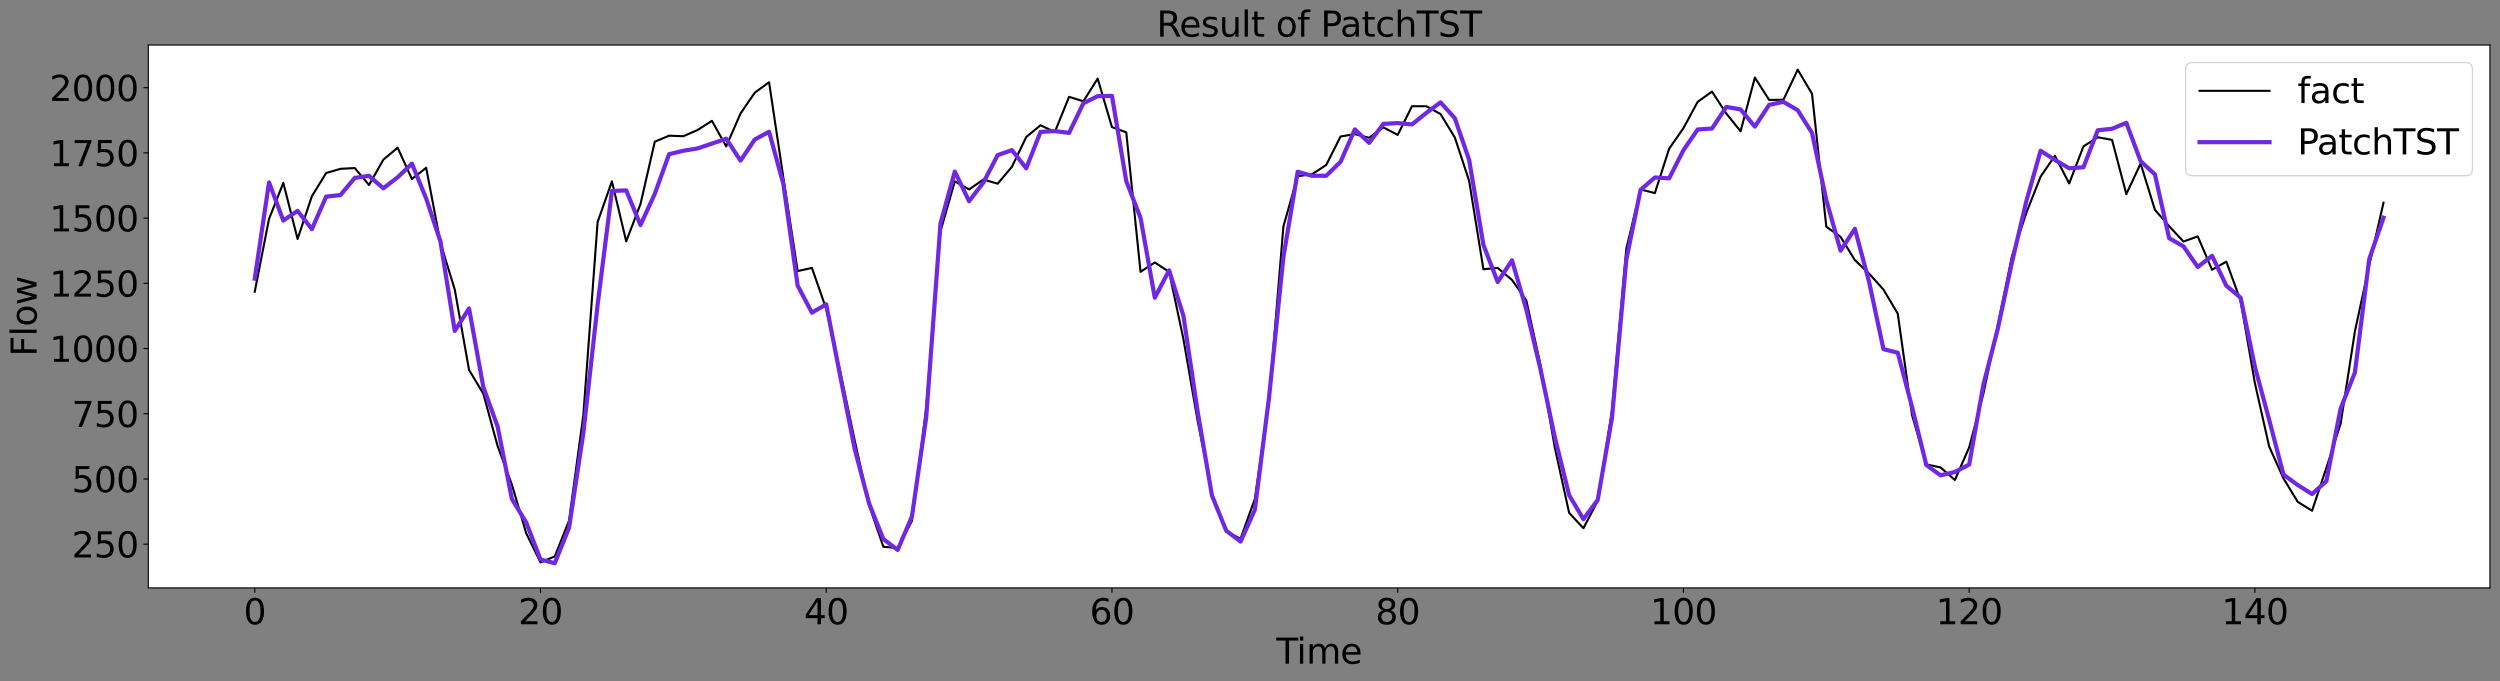 <?xml version="1.0" encoding="utf-8" standalone="no"?>
<!DOCTYPE svg PUBLIC "-//W3C//DTD SVG 1.1//EN"
  "http://www.w3.org/Graphics/SVG/1.1/DTD/svg11.dtd">
<svg xmlns:xlink="http://www.w3.org/1999/xlink" width="1787.22pt" height="486.867pt" viewBox="0 0 1787.22 486.867" xmlns="http://www.w3.org/2000/svg" version="1.1">
 <rect x="0" y="0" width="1787.22" height="486.867" fill="#808080" stroke="none"/>
 <defs>
  <style type="text/css">*{stroke-linejoin: round; stroke-linecap: butt}</style>
 </defs>
 <g id="figure_1">
  <g id="patch_1">
   <path d="M 0 486.867 
L 1787.22 486.867 
L 1787.22 0 
L 0 0 
L 0 486.867 
z
" style="fill: none"/>
  </g>
  <g id="axes_1">
   <g id="patch_2">
    <path d="M 106.02 420.276 
L 1780.02 420.276 
L 1780.02 32.196 
L 106.02 32.196 
z
" style="fill: #ffffff"/>
   </g>
   <g id="matplotlib.axis_1">
    <g id="xtick_1">
     <g id="line2d_1">
      <defs>
       <path id="m2e2a7f55fa" d="M 0 0 
L 0 3.5 
" style="stroke: #000000; stroke-width: 0.8"/>
      </defs>
      <g>
       <use xlink:href="#m2e2a7f55fa" x="182.111" y="420.276" style="stroke: #000000; stroke-width: 0.8"/>
      </g>
     </g>
     <g id="text_1">
      <!-- 0 -->
      <g transform="translate(174.158 446.272) scale(0.25 -0.25)">
       <defs>
        <path id="DejaVuSans-30" d="M 2034 4250 
Q 1547 4250 1301 3770 
Q 1056 3291 1056 2328 
Q 1056 1369 1301 889 
Q 1547 409 2034 409 
Q 2525 409 2770 889 
Q 3016 1369 3016 2328 
Q 3016 3291 2770 3770 
Q 2525 4250 2034 4250 
z
M 2034 4750 
Q 2819 4750 3233 4129 
Q 3647 3509 3647 2328 
Q 3647 1150 3233 529 
Q 2819 -91 2034 -91 
Q 1250 -91 836 529 
Q 422 1150 422 2328 
Q 422 3509 836 4129 
Q 1250 4750 2034 4750 
z
" transform="scale(0.016)"/>
       </defs>
       <use xlink:href="#DejaVuSans-30"/>
      </g>
     </g>
    </g>
    <g id="xtick_2">
     <g id="line2d_2">
      <g>
       <use xlink:href="#m2e2a7f55fa" x="386.382" y="420.276" style="stroke: #000000; stroke-width: 0.8"/>
      </g>
     </g>
     <g id="text_2">
      <!-- 20 -->
      <g transform="translate(370.476 446.272) scale(0.25 -0.25)">
       <defs>
        <path id="DejaVuSans-32" d="M 1228 531 
L 3431 531 
L 3431 0 
L 469 0 
L 469 531 
Q 828 903 1448 1529 
Q 2069 2156 2228 2338 
Q 2531 2678 2651 2914 
Q 2772 3150 2772 3378 
Q 2772 3750 2511 3984 
Q 2250 4219 1831 4219 
Q 1534 4219 1204 4116 
Q 875 4013 500 3803 
L 500 4441 
Q 881 4594 1212 4672 
Q 1544 4750 1819 4750 
Q 2544 4750 2975 4387 
Q 3406 4025 3406 3419 
Q 3406 3131 3298 2873 
Q 3191 2616 2906 2266 
Q 2828 2175 2409 1742 
Q 1991 1309 1228 531 
z
" transform="scale(0.016)"/>
       </defs>
       <use xlink:href="#DejaVuSans-32"/>
       <use xlink:href="#DejaVuSans-30" x="63.623"/>
      </g>
     </g>
    </g>
    <g id="xtick_3">
     <g id="line2d_3">
      <g>
       <use xlink:href="#m2e2a7f55fa" x="590.653" y="420.276" style="stroke: #000000; stroke-width: 0.8"/>
      </g>
     </g>
     <g id="text_3">
      <!-- 40 -->
      <g transform="translate(574.747 446.272) scale(0.25 -0.25)">
       <defs>
        <path id="DejaVuSans-34" d="M 2419 4116 
L 825 1625 
L 2419 1625 
L 2419 4116 
z
M 2253 4666 
L 3047 4666 
L 3047 1625 
L 3713 1625 
L 3713 1100 
L 3047 1100 
L 3047 0 
L 2419 0 
L 2419 1100 
L 313 1100 
L 313 1709 
L 2253 4666 
z
" transform="scale(0.016)"/>
       </defs>
       <use xlink:href="#DejaVuSans-34"/>
       <use xlink:href="#DejaVuSans-30" x="63.623"/>
      </g>
     </g>
    </g>
    <g id="xtick_4">
     <g id="line2d_4">
      <g>
       <use xlink:href="#m2e2a7f55fa" x="794.924" y="420.276" style="stroke: #000000; stroke-width: 0.8"/>
      </g>
     </g>
     <g id="text_4">
      <!-- 60 -->
      <g transform="translate(779.018 446.272) scale(0.25 -0.25)">
       <defs>
        <path id="DejaVuSans-36" d="M 2113 2584 
Q 1688 2584 1439 2293 
Q 1191 2003 1191 1497 
Q 1191 994 1439 701 
Q 1688 409 2113 409 
Q 2538 409 2786 701 
Q 3034 994 3034 1497 
Q 3034 2003 2786 2293 
Q 2538 2584 2113 2584 
z
M 3366 4563 
L 3366 3988 
Q 3128 4100 2886 4159 
Q 2644 4219 2406 4219 
Q 1781 4219 1451 3797 
Q 1122 3375 1075 2522 
Q 1259 2794 1537 2939 
Q 1816 3084 2150 3084 
Q 2853 3084 3261 2657 
Q 3669 2231 3669 1497 
Q 3669 778 3244 343 
Q 2819 -91 2113 -91 
Q 1303 -91 875 529 
Q 447 1150 447 2328 
Q 447 3434 972 4092 
Q 1497 4750 2381 4750 
Q 2619 4750 2861 4703 
Q 3103 4656 3366 4563 
z
" transform="scale(0.016)"/>
       </defs>
       <use xlink:href="#DejaVuSans-36"/>
       <use xlink:href="#DejaVuSans-30" x="63.623"/>
      </g>
     </g>
    </g>
    <g id="xtick_5">
     <g id="line2d_5">
      <g>
       <use xlink:href="#m2e2a7f55fa" x="999.195" y="420.276" style="stroke: #000000; stroke-width: 0.8"/>
      </g>
     </g>
     <g id="text_5">
      <!-- 80 -->
      <g transform="translate(983.289 446.272) scale(0.25 -0.25)">
       <defs>
        <path id="DejaVuSans-38" d="M 2034 2216 
Q 1584 2216 1326 1975 
Q 1069 1734 1069 1313 
Q 1069 891 1326 650 
Q 1584 409 2034 409 
Q 2484 409 2743 651 
Q 3003 894 3003 1313 
Q 3003 1734 2745 1975 
Q 2488 2216 2034 2216 
z
M 1403 2484 
Q 997 2584 770 2862 
Q 544 3141 544 3541 
Q 544 4100 942 4425 
Q 1341 4750 2034 4750 
Q 2731 4750 3128 4425 
Q 3525 4100 3525 3541 
Q 3525 3141 3298 2862 
Q 3072 2584 2669 2484 
Q 3125 2378 3379 2068 
Q 3634 1759 3634 1313 
Q 3634 634 3220 271 
Q 2806 -91 2034 -91 
Q 1263 -91 848 271 
Q 434 634 434 1313 
Q 434 1759 690 2068 
Q 947 2378 1403 2484 
z
M 1172 3481 
Q 1172 3119 1398 2916 
Q 1625 2713 2034 2713 
Q 2441 2713 2670 2916 
Q 2900 3119 2900 3481 
Q 2900 3844 2670 4047 
Q 2441 4250 2034 4250 
Q 1625 4250 1398 4047 
Q 1172 3844 1172 3481 
z
" transform="scale(0.016)"/>
       </defs>
       <use xlink:href="#DejaVuSans-38"/>
       <use xlink:href="#DejaVuSans-30" x="63.623"/>
      </g>
     </g>
    </g>
    <g id="xtick_6">
     <g id="line2d_6">
      <g>
       <use xlink:href="#m2e2a7f55fa" x="1203.466" y="420.276" style="stroke: #000000; stroke-width: 0.8"/>
      </g>
     </g>
     <g id="text_6">
      <!-- 100 -->
      <g transform="translate(1179.606 446.272) scale(0.25 -0.25)">
       <defs>
        <path id="DejaVuSans-31" d="M 794 531 
L 1825 531 
L 1825 4091 
L 703 3866 
L 703 4441 
L 1819 4666 
L 2450 4666 
L 2450 531 
L 3481 531 
L 3481 0 
L 794 0 
L 794 531 
z
" transform="scale(0.016)"/>
       </defs>
       <use xlink:href="#DejaVuSans-31"/>
       <use xlink:href="#DejaVuSans-30" x="63.623"/>
       <use xlink:href="#DejaVuSans-30" x="127.246"/>
      </g>
     </g>
    </g>
    <g id="xtick_7">
     <g id="line2d_7">
      <g>
       <use xlink:href="#m2e2a7f55fa" x="1407.737" y="420.276" style="stroke: #000000; stroke-width: 0.8"/>
      </g>
     </g>
     <g id="text_7">
      <!-- 120 -->
      <g transform="translate(1383.877 446.272) scale(0.25 -0.25)">
       <use xlink:href="#DejaVuSans-31"/>
       <use xlink:href="#DejaVuSans-32" x="63.623"/>
       <use xlink:href="#DejaVuSans-30" x="127.246"/>
      </g>
     </g>
    </g>
    <g id="xtick_8">
     <g id="line2d_8">
      <g>
       <use xlink:href="#m2e2a7f55fa" x="1612.007" y="420.276" style="stroke: #000000; stroke-width: 0.8"/>
      </g>
     </g>
     <g id="text_8">
      <!-- 140 -->
      <g transform="translate(1588.148 446.272) scale(0.25 -0.25)">
       <use xlink:href="#DejaVuSans-31"/>
       <use xlink:href="#DejaVuSans-34" x="63.623"/>
       <use xlink:href="#DejaVuSans-30" x="127.246"/>
      </g>
     </g>
    </g>
    <g id="text_9">
     <!-- Time -->
     <g transform="translate(912.436 474.467) scale(0.25 -0.25)">
      <defs>
       <path id="DejaVuSans-54" d="M -19 4666 
L 3928 4666 
L 3928 4134 
L 2272 4134 
L 2272 0 
L 1638 0 
L 1638 4134 
L -19 4134 
L -19 4666 
z
" transform="scale(0.016)"/>
       <path id="DejaVuSans-69" d="M 603 3500 
L 1178 3500 
L 1178 0 
L 603 0 
L 603 3500 
z
M 603 4863 
L 1178 4863 
L 1178 4134 
L 603 4134 
L 603 4863 
z
" transform="scale(0.016)"/>
       <path id="DejaVuSans-6d" d="M 3328 2828 
Q 3544 3216 3844 3400 
Q 4144 3584 4550 3584 
Q 5097 3584 5394 3201 
Q 5691 2819 5691 2113 
L 5691 0 
L 5113 0 
L 5113 2094 
Q 5113 2597 4934 2840 
Q 4756 3084 4391 3084 
Q 3944 3084 3684 2787 
Q 3425 2491 3425 1978 
L 3425 0 
L 2847 0 
L 2847 2094 
Q 2847 2600 2669 2842 
Q 2491 3084 2119 3084 
Q 1678 3084 1418 2786 
Q 1159 2488 1159 1978 
L 1159 0 
L 581 0 
L 581 3500 
L 1159 3500 
L 1159 2956 
Q 1356 3278 1631 3431 
Q 1906 3584 2284 3584 
Q 2666 3584 2933 3390 
Q 3200 3197 3328 2828 
z
" transform="scale(0.016)"/>
       <path id="DejaVuSans-65" d="M 3597 1894 
L 3597 1613 
L 953 1613 
Q 991 1019 1311 708 
Q 1631 397 2203 397 
Q 2534 397 2845 478 
Q 3156 559 3463 722 
L 3463 178 
Q 3153 47 2828 -22 
Q 2503 -91 2169 -91 
Q 1331 -91 842 396 
Q 353 884 353 1716 
Q 353 2575 817 3079 
Q 1281 3584 2069 3584 
Q 2775 3584 3186 3129 
Q 3597 2675 3597 1894 
z
M 3022 2063 
Q 3016 2534 2758 2815 
Q 2500 3097 2075 3097 
Q 1594 3097 1305 2825 
Q 1016 2553 972 2059 
L 3022 2063 
z
" transform="scale(0.016)"/>
      </defs>
      <use xlink:href="#DejaVuSans-54"/>
      <use xlink:href="#DejaVuSans-69" x="57.959"/>
      <use xlink:href="#DejaVuSans-6d" x="85.742"/>
      <use xlink:href="#DejaVuSans-65" x="183.154"/>
     </g>
    </g>
   </g>
   <g id="matplotlib.axis_2">
    <g id="ytick_1">
     <g id="line2d_9">
      <defs>
       <path id="mdeb98204c8" d="M 0 0 
L -3.5 0 
" style="stroke: #000000; stroke-width: 0.8"/>
      </defs>
      <g>
       <use xlink:href="#mdeb98204c8" x="106.02" y="389.005" style="stroke: #000000; stroke-width: 0.8"/>
      </g>
     </g>
     <g id="text_10">
      <!-- 250 -->
      <g transform="translate(51.302 398.503) scale(0.25 -0.25)">
       <defs>
        <path id="DejaVuSans-35" d="M 691 4666 
L 3169 4666 
L 3169 4134 
L 1269 4134 
L 1269 2991 
Q 1406 3038 1543 3061 
Q 1681 3084 1819 3084 
Q 2600 3084 3056 2656 
Q 3513 2228 3513 1497 
Q 3513 744 3044 326 
Q 2575 -91 1722 -91 
Q 1428 -91 1123 -41 
Q 819 9 494 109 
L 494 744 
Q 775 591 1075 516 
Q 1375 441 1709 441 
Q 2250 441 2565 725 
Q 2881 1009 2881 1497 
Q 2881 1984 2565 2268 
Q 2250 2553 1709 2553 
Q 1456 2553 1204 2497 
Q 953 2441 691 2322 
L 691 4666 
z
" transform="scale(0.016)"/>
       </defs>
       <use xlink:href="#DejaVuSans-32"/>
       <use xlink:href="#DejaVuSans-35" x="63.623"/>
       <use xlink:href="#DejaVuSans-30" x="127.246"/>
      </g>
     </g>
    </g>
    <g id="ytick_2">
     <g id="line2d_10">
      <g>
       <use xlink:href="#mdeb98204c8" x="106.02" y="342.39" style="stroke: #000000; stroke-width: 0.8"/>
      </g>
     </g>
     <g id="text_11">
      <!-- 500 -->
      <g transform="translate(51.302 351.888) scale(0.25 -0.25)">
       <use xlink:href="#DejaVuSans-35"/>
       <use xlink:href="#DejaVuSans-30" x="63.623"/>
       <use xlink:href="#DejaVuSans-30" x="127.246"/>
      </g>
     </g>
    </g>
    <g id="ytick_3">
     <g id="line2d_11">
      <g>
       <use xlink:href="#mdeb98204c8" x="106.02" y="295.775" style="stroke: #000000; stroke-width: 0.8"/>
      </g>
     </g>
     <g id="text_12">
      <!-- 750 -->
      <g transform="translate(51.302 305.273) scale(0.25 -0.25)">
       <defs>
        <path id="DejaVuSans-37" d="M 525 4666 
L 3525 4666 
L 3525 4397 
L 1831 0 
L 1172 0 
L 2766 4134 
L 525 4134 
L 525 4666 
z
" transform="scale(0.016)"/>
       </defs>
       <use xlink:href="#DejaVuSans-37"/>
       <use xlink:href="#DejaVuSans-35" x="63.623"/>
       <use xlink:href="#DejaVuSans-30" x="127.246"/>
      </g>
     </g>
    </g>
    <g id="ytick_4">
     <g id="line2d_12">
      <g>
       <use xlink:href="#mdeb98204c8" x="106.02" y="249.161" style="stroke: #000000; stroke-width: 0.8"/>
      </g>
     </g>
     <g id="text_13">
      <!-- 1000 -->
      <g transform="translate(35.395 258.659) scale(0.25 -0.25)">
       <use xlink:href="#DejaVuSans-31"/>
       <use xlink:href="#DejaVuSans-30" x="63.623"/>
       <use xlink:href="#DejaVuSans-30" x="127.246"/>
       <use xlink:href="#DejaVuSans-30" x="190.869"/>
      </g>
     </g>
    </g>
    <g id="ytick_5">
     <g id="line2d_13">
      <g>
       <use xlink:href="#mdeb98204c8" x="106.02" y="202.546" style="stroke: #000000; stroke-width: 0.8"/>
      </g>
     </g>
     <g id="text_14">
      <!-- 1250 -->
      <g transform="translate(35.395 212.044) scale(0.25 -0.25)">
       <use xlink:href="#DejaVuSans-31"/>
       <use xlink:href="#DejaVuSans-32" x="63.623"/>
       <use xlink:href="#DejaVuSans-35" x="127.246"/>
       <use xlink:href="#DejaVuSans-30" x="190.869"/>
      </g>
     </g>
    </g>
    <g id="ytick_6">
     <g id="line2d_14">
      <g>
       <use xlink:href="#mdeb98204c8" x="106.02" y="155.931" style="stroke: #000000; stroke-width: 0.8"/>
      </g>
     </g>
     <g id="text_15">
      <!-- 1500 -->
      <g transform="translate(35.395 165.429) scale(0.25 -0.25)">
       <use xlink:href="#DejaVuSans-31"/>
       <use xlink:href="#DejaVuSans-35" x="63.623"/>
       <use xlink:href="#DejaVuSans-30" x="127.246"/>
       <use xlink:href="#DejaVuSans-30" x="190.869"/>
      </g>
     </g>
    </g>
    <g id="ytick_7">
     <g id="line2d_15">
      <g>
       <use xlink:href="#mdeb98204c8" x="106.02" y="109.316" style="stroke: #000000; stroke-width: 0.8"/>
      </g>
     </g>
     <g id="text_16">
      <!-- 1750 -->
      <g transform="translate(35.395 118.815) scale(0.25 -0.25)">
       <use xlink:href="#DejaVuSans-31"/>
       <use xlink:href="#DejaVuSans-37" x="63.623"/>
       <use xlink:href="#DejaVuSans-35" x="127.246"/>
       <use xlink:href="#DejaVuSans-30" x="190.869"/>
      </g>
     </g>
    </g>
    <g id="ytick_8">
     <g id="line2d_16">
      <g>
       <use xlink:href="#mdeb98204c8" x="106.02" y="62.702" style="stroke: #000000; stroke-width: 0.8"/>
      </g>
     </g>
     <g id="text_17">
      <!-- 2000 -->
      <g transform="translate(35.395 72.2) scale(0.25 -0.25)">
       <use xlink:href="#DejaVuSans-32"/>
       <use xlink:href="#DejaVuSans-30" x="63.623"/>
       <use xlink:href="#DejaVuSans-30" x="127.246"/>
       <use xlink:href="#DejaVuSans-30" x="190.869"/>
      </g>
     </g>
    </g>
    <g id="text_18">
     <!-- Flow -->
     <g transform="translate(26.196 254.769) rotate(-90) scale(0.25 -0.25)">
      <defs>
       <path id="DejaVuSans-46" d="M 628 4666 
L 3309 4666 
L 3309 4134 
L 1259 4134 
L 1259 2759 
L 3109 2759 
L 3109 2228 
L 1259 2228 
L 1259 0 
L 628 0 
L 628 4666 
z
" transform="scale(0.016)"/>
       <path id="DejaVuSans-6c" d="M 603 4863 
L 1178 4863 
L 1178 0 
L 603 0 
L 603 4863 
z
" transform="scale(0.016)"/>
       <path id="DejaVuSans-6f" d="M 1959 3097 
Q 1497 3097 1228 2736 
Q 959 2375 959 1747 
Q 959 1119 1226 758 
Q 1494 397 1959 397 
Q 2419 397 2687 759 
Q 2956 1122 2956 1747 
Q 2956 2369 2687 2733 
Q 2419 3097 1959 3097 
z
M 1959 3584 
Q 2709 3584 3137 3096 
Q 3566 2609 3566 1747 
Q 3566 888 3137 398 
Q 2709 -91 1959 -91 
Q 1206 -91 779 398 
Q 353 888 353 1747 
Q 353 2609 779 3096 
Q 1206 3584 1959 3584 
z
" transform="scale(0.016)"/>
       <path id="DejaVuSans-77" d="M 269 3500 
L 844 3500 
L 1563 769 
L 2278 3500 
L 2956 3500 
L 3675 769 
L 4391 3500 
L 4966 3500 
L 4050 0 
L 3372 0 
L 2619 2869 
L 1863 0 
L 1184 0 
L 269 3500 
z
" transform="scale(0.016)"/>
      </defs>
      <use xlink:href="#DejaVuSans-46"/>
      <use xlink:href="#DejaVuSans-6c" x="57.52"/>
      <use xlink:href="#DejaVuSans-6f" x="85.303"/>
      <use xlink:href="#DejaVuSans-77" x="146.484"/>
     </g>
    </g>
   </g>
   <g id="line2d_17">
    <path d="M 182.111 208.513 
L 192.325 156.491 
L 202.538 130.759 
L 212.752 170.848 
L 222.965 140.269 
L 233.179 123.674 
L 243.392 120.69 
L 253.606 120.131 
L 263.82 132.251 
L 274.033 114.164 
L 284.247 105.587 
L 294.46 127.962 
L 304.674 119.945 
L 314.887 173.645 
L 325.101 207.021 
L 335.314 264.45 
L 345.528 281.418 
L 355.741 318.896 
L 365.955 346.492 
L 376.169 381.174 
L 386.382 402.057 
L 396.596 397.768 
L 406.809 372.223 
L 417.023 296.708 
L 427.236 158.728 
L 437.45 129.64 
L 447.663 172.526 
L 457.877 145.862 
L 468.09 101.299 
L 478.304 97.01 
L 488.518 97.383 
L 498.731 92.908 
L 508.945 86.382 
L 519.158 104.655 
L 529.372 81.161 
L 539.585 66.244 
L 549.799 58.786 
L 560.012 127.03 
L 570.226 193.782 
L 580.439 191.545 
L 590.653 220.819 
L 600.867 266.688 
L 611.08 315.167 
L 621.294 361.222 
L 631.507 390.869 
L 641.721 391.802 
L 651.934 372.41 
L 662.148 291.487 
L 672.361 165.254 
L 682.575 129.64 
L 692.788 135.421 
L 703.002 128.335 
L 713.216 131.319 
L 723.429 119.199 
L 733.643 97.942 
L 743.856 89.552 
L 754.07 94.4 
L 764.283 69.228 
L 774.497 72.398 
L 784.71 56.176 
L 794.924 90.857 
L 805.137 94.586 
L 815.351 194.342 
L 825.565 187.629 
L 835.778 194.342 
L 845.992 242.262 
L 856.205 300.996 
L 866.419 352.645 
L 876.632 380.055 
L 886.846 385.089 
L 897.059 356.747 
L 907.273 285.52 
L 917.486 161.898 
L 927.7 125.911 
L 937.914 124.606 
L 948.127 117.894 
L 958.341 97.57 
L 968.554 95.891 
L 978.768 98.502 
L 988.981 91.044 
L 999.195 96.451 
L 1009.408 75.94 
L 1019.622 75.94 
L 1029.835 81.534 
L 1040.049 98.315 
L 1050.263 129.268 
L 1060.476 192.477 
L 1070.69 191.545 
L 1080.903 200.122 
L 1091.117 214.666 
L 1101.33 261.28 
L 1111.544 320.201 
L 1121.757 366.63 
L 1131.971 377.631 
L 1142.184 358.053 
L 1152.398 293.351 
L 1162.612 177.933 
L 1172.825 135.421 
L 1183.039 138.031 
L 1193.252 106.333 
L 1203.466 91.603 
L 1213.679 72.771 
L 1223.893 65.499 
L 1234.106 81.161 
L 1244.32 93.84 
L 1254.533 55.43 
L 1264.747 71.465 
L 1274.961 71.279 
L 1285.174 49.836 
L 1295.388 66.99 
L 1305.601 162.084 
L 1315.815 169.356 
L 1326.028 185.951 
L 1336.242 195.647 
L 1346.455 207.021 
L 1356.669 224.175 
L 1366.882 296.708 
L 1377.096 331.948 
L 1387.31 334.186 
L 1397.523 343.136 
L 1407.737 319.829 
L 1417.95 281.232 
L 1428.164 232.752 
L 1438.377 182.968 
L 1448.591 152.202 
L 1458.804 126.284 
L 1469.018 111.368 
L 1479.231 131.132 
L 1489.445 104.655 
L 1499.659 98.129 
L 1509.872 99.994 
L 1520.086 138.777 
L 1530.299 116.961 
L 1540.513 149.965 
L 1550.726 161.711 
L 1560.94 172.712 
L 1571.153 168.983 
L 1581.367 192.85 
L 1591.58 187.07 
L 1601.794 215.039 
L 1612.007 273.96 
L 1622.221 319.269 
L 1632.435 342.017 
L 1642.648 358.798 
L 1652.862 365.138 
L 1663.075 334.559 
L 1673.289 302.861 
L 1683.502 236.854 
L 1693.716 189.68 
L 1703.929 144.93 
L 1703.929 144.93 
" clip-path="url(#p8b62be99dd)" style="fill: none; stroke: #000000; stroke-width: 1.5; stroke-linecap: square"/>
   </g>
   <g id="line2d_18">
    <path d="M 182.111 199.234 
L 192.325 130.405 
L 202.538 157.638 
L 212.752 150.739 
L 222.965 163.8 
L 233.179 140.559 
L 243.392 139.445 
L 253.606 127.195 
L 263.82 125.694 
L 274.033 134.629 
L 284.247 126.78 
L 294.46 116.99 
L 304.674 141.91 
L 314.887 172.701 
L 325.101 236.569 
L 335.314 220.522 
L 345.528 276.745 
L 355.741 304.92 
L 365.955 356.751 
L 376.169 373.473 
L 386.382 399.961 
L 396.596 402.636 
L 406.809 377.252 
L 417.023 309.569 
L 427.236 217.788 
L 437.45 136.529 
L 447.663 136.122 
L 457.877 160.871 
L 468.09 138.6 
L 478.304 110.253 
L 488.518 107.763 
L 498.731 106.1 
L 519.158 99.177 
L 529.372 114.827 
L 539.585 99.725 
L 549.799 94.197 
L 560.012 131.559 
L 570.226 204.18 
L 580.439 223.529 
L 590.653 217.541 
L 600.867 269.824 
L 611.08 321.297 
L 621.294 359.855 
L 631.507 385.397 
L 641.721 393.139 
L 651.934 369.223 
L 662.148 298.237 
L 672.361 159.664 
L 682.575 122.623 
L 692.788 143.858 
L 703.002 130.504 
L 713.216 110.909 
L 723.429 107.324 
L 733.643 120.305 
L 743.856 94.282 
L 754.07 93.706 
L 764.283 95.004 
L 774.497 73.81 
L 784.71 68.746 
L 794.924 68.555 
L 805.137 129.452 
L 815.351 155.77 
L 825.565 212.856 
L 835.778 193.263 
L 845.992 225.702 
L 856.205 294.393 
L 866.419 354.32 
L 876.632 379.398 
L 886.846 387.183 
L 897.059 364.495 
L 907.273 283.652 
L 917.486 183.821 
L 927.7 122.771 
L 937.914 125.683 
L 948.127 125.636 
L 958.341 115.693 
L 968.554 92.506 
L 978.768 102.144 
L 988.981 88.559 
L 999.195 87.991 
L 1009.408 88.966 
L 1019.622 80.751 
L 1029.835 73.164 
L 1040.049 84.537 
L 1050.263 114.293 
L 1060.476 175.091 
L 1070.69 201.589 
L 1080.903 186.094 
L 1091.117 221.173 
L 1101.33 264.298 
L 1111.544 312.743 
L 1121.757 353.961 
L 1131.971 371.15 
L 1142.184 357.384 
L 1152.398 298.697 
L 1162.612 185.799 
L 1172.825 135.691 
L 1183.039 126.878 
L 1193.252 127.472 
L 1203.466 107.357 
L 1213.679 92.569 
L 1223.893 91.874 
L 1234.106 76.428 
L 1244.32 78.21 
L 1254.533 90.512 
L 1264.747 74.955 
L 1274.961 72.776 
L 1285.174 78.816 
L 1295.388 94.995 
L 1305.601 143.012 
L 1315.815 179.197 
L 1326.028 163.559 
L 1336.242 201.753 
L 1346.455 249.597 
L 1356.669 252.169 
L 1366.882 290.892 
L 1377.096 332.458 
L 1387.31 339.822 
L 1397.523 337.423 
L 1407.737 332.088 
L 1417.95 274.808 
L 1428.164 235.177 
L 1438.377 187.265 
L 1448.591 143.876 
L 1458.804 107.775 
L 1469.018 114.301 
L 1479.231 120.308 
L 1489.445 119.554 
L 1499.659 93.145 
L 1509.872 92.055 
L 1520.086 87.816 
L 1530.299 115.235 
L 1540.513 124.663 
L 1550.726 170.332 
L 1560.94 176.11 
L 1571.153 190.849 
L 1581.367 182.891 
L 1591.58 204.268 
L 1601.794 212.834 
L 1612.007 262.223 
L 1622.221 300.233 
L 1632.435 339.312 
L 1642.648 346.773 
L 1652.862 353.174 
L 1663.075 343.969 
L 1673.289 292.076 
L 1683.502 266.251 
L 1693.716 185.353 
L 1703.929 155.64 
L 1703.929 155.64 
" clip-path="url(#p8b62be99dd)" style="fill: none; stroke: #7028e4; stroke-width: 3; stroke-linecap: square"/>
   </g>
   <g id="patch_3">
    <path d="M 106.02 420.276 
L 106.02 32.196 
" style="fill: none; stroke: #000000; stroke-width: 0.8; stroke-linejoin: miter; stroke-linecap: square"/>
   </g>
   <g id="patch_4">
    <path d="M 1780.02 420.276 
L 1780.02 32.196 
" style="fill: none; stroke: #000000; stroke-width: 0.8; stroke-linejoin: miter; stroke-linecap: square"/>
   </g>
   <g id="patch_5">
    <path d="M 106.02 420.276 
L 1780.02 420.276 
" style="fill: none; stroke: #000000; stroke-width: 0.8; stroke-linejoin: miter; stroke-linecap: square"/>
   </g>
   <g id="patch_6">
    <path d="M 106.02 32.196 
L 1780.02 32.196 
" style="fill: none; stroke: #000000; stroke-width: 0.8; stroke-linejoin: miter; stroke-linecap: square"/>
   </g>
   <g id="text_19">
    <!-- Result of PatchTST -->
    <g transform="translate(826.87 26.196) scale(0.25 -0.25)">
     <defs>
      <path id="DejaVuSans-52" d="M 2841 2188 
Q 3044 2119 3236 1894 
Q 3428 1669 3622 1275 
L 4263 0 
L 3584 0 
L 2988 1197 
Q 2756 1666 2539 1819 
Q 2322 1972 1947 1972 
L 1259 1972 
L 1259 0 
L 628 0 
L 628 4666 
L 2053 4666 
Q 2853 4666 3247 4331 
Q 3641 3997 3641 3322 
Q 3641 2881 3436 2590 
Q 3231 2300 2841 2188 
z
M 1259 4147 
L 1259 2491 
L 2053 2491 
Q 2509 2491 2742 2702 
Q 2975 2913 2975 3322 
Q 2975 3731 2742 3939 
Q 2509 4147 2053 4147 
L 1259 4147 
z
" transform="scale(0.016)"/>
      <path id="DejaVuSans-73" d="M 2834 3397 
L 2834 2853 
Q 2591 2978 2328 3040 
Q 2066 3103 1784 3103 
Q 1356 3103 1142 2972 
Q 928 2841 928 2578 
Q 928 2378 1081 2264 
Q 1234 2150 1697 2047 
L 1894 2003 
Q 2506 1872 2764 1633 
Q 3022 1394 3022 966 
Q 3022 478 2636 193 
Q 2250 -91 1575 -91 
Q 1294 -91 989 -36 
Q 684 19 347 128 
L 347 722 
Q 666 556 975 473 
Q 1284 391 1588 391 
Q 1994 391 2212 530 
Q 2431 669 2431 922 
Q 2431 1156 2273 1281 
Q 2116 1406 1581 1522 
L 1381 1569 
Q 847 1681 609 1914 
Q 372 2147 372 2553 
Q 372 3047 722 3315 
Q 1072 3584 1716 3584 
Q 2034 3584 2315 3537 
Q 2597 3491 2834 3397 
z
" transform="scale(0.016)"/>
      <path id="DejaVuSans-75" d="M 544 1381 
L 544 3500 
L 1119 3500 
L 1119 1403 
Q 1119 906 1312 657 
Q 1506 409 1894 409 
Q 2359 409 2629 706 
Q 2900 1003 2900 1516 
L 2900 3500 
L 3475 3500 
L 3475 0 
L 2900 0 
L 2900 538 
Q 2691 219 2414 64 
Q 2138 -91 1772 -91 
Q 1169 -91 856 284 
Q 544 659 544 1381 
z
M 1991 3584 
L 1991 3584 
z
" transform="scale(0.016)"/>
      <path id="DejaVuSans-74" d="M 1172 4494 
L 1172 3500 
L 2356 3500 
L 2356 3053 
L 1172 3053 
L 1172 1153 
Q 1172 725 1289 603 
Q 1406 481 1766 481 
L 2356 481 
L 2356 0 
L 1766 0 
Q 1100 0 847 248 
Q 594 497 594 1153 
L 594 3053 
L 172 3053 
L 172 3500 
L 594 3500 
L 594 4494 
L 1172 4494 
z
" transform="scale(0.016)"/>
      <path id="DejaVuSans-20" transform="scale(0.016)"/>
      <path id="DejaVuSans-66" d="M 2375 4863 
L 2375 4384 
L 1825 4384 
Q 1516 4384 1395 4259 
Q 1275 4134 1275 3809 
L 1275 3500 
L 2222 3500 
L 2222 3053 
L 1275 3053 
L 1275 0 
L 697 0 
L 697 3053 
L 147 3053 
L 147 3500 
L 697 3500 
L 697 3744 
Q 697 4328 969 4595 
Q 1241 4863 1831 4863 
L 2375 4863 
z
" transform="scale(0.016)"/>
      <path id="DejaVuSans-50" d="M 1259 4147 
L 1259 2394 
L 2053 2394 
Q 2494 2394 2734 2622 
Q 2975 2850 2975 3272 
Q 2975 3691 2734 3919 
Q 2494 4147 2053 4147 
L 1259 4147 
z
M 628 4666 
L 2053 4666 
Q 2838 4666 3239 4311 
Q 3641 3956 3641 3272 
Q 3641 2581 3239 2228 
Q 2838 1875 2053 1875 
L 1259 1875 
L 1259 0 
L 628 0 
L 628 4666 
z
" transform="scale(0.016)"/>
      <path id="DejaVuSans-61" d="M 2194 1759 
Q 1497 1759 1228 1600 
Q 959 1441 959 1056 
Q 959 750 1161 570 
Q 1363 391 1709 391 
Q 2188 391 2477 730 
Q 2766 1069 2766 1631 
L 2766 1759 
L 2194 1759 
z
M 3341 1997 
L 3341 0 
L 2766 0 
L 2766 531 
Q 2569 213 2275 61 
Q 1981 -91 1556 -91 
Q 1019 -91 701 211 
Q 384 513 384 1019 
Q 384 1609 779 1909 
Q 1175 2209 1959 2209 
L 2766 2209 
L 2766 2266 
Q 2766 2663 2505 2880 
Q 2244 3097 1772 3097 
Q 1472 3097 1187 3025 
Q 903 2953 641 2809 
L 641 3341 
Q 956 3463 1253 3523 
Q 1550 3584 1831 3584 
Q 2591 3584 2966 3190 
Q 3341 2797 3341 1997 
z
" transform="scale(0.016)"/>
      <path id="DejaVuSans-63" d="M 3122 3366 
L 3122 2828 
Q 2878 2963 2633 3030 
Q 2388 3097 2138 3097 
Q 1578 3097 1268 2742 
Q 959 2388 959 1747 
Q 959 1106 1268 751 
Q 1578 397 2138 397 
Q 2388 397 2633 464 
Q 2878 531 3122 666 
L 3122 134 
Q 2881 22 2623 -34 
Q 2366 -91 2075 -91 
Q 1284 -91 818 406 
Q 353 903 353 1747 
Q 353 2603 823 3093 
Q 1294 3584 2113 3584 
Q 2378 3584 2631 3529 
Q 2884 3475 3122 3366 
z
" transform="scale(0.016)"/>
      <path id="DejaVuSans-68" d="M 3513 2113 
L 3513 0 
L 2938 0 
L 2938 2094 
Q 2938 2591 2744 2837 
Q 2550 3084 2163 3084 
Q 1697 3084 1428 2787 
Q 1159 2491 1159 1978 
L 1159 0 
L 581 0 
L 581 4863 
L 1159 4863 
L 1159 2956 
Q 1366 3272 1645 3428 
Q 1925 3584 2291 3584 
Q 2894 3584 3203 3211 
Q 3513 2838 3513 2113 
z
" transform="scale(0.016)"/>
      <path id="DejaVuSans-53" d="M 3425 4513 
L 3425 3897 
Q 3066 4069 2747 4153 
Q 2428 4238 2131 4238 
Q 1616 4238 1336 4038 
Q 1056 3838 1056 3469 
Q 1056 3159 1242 3001 
Q 1428 2844 1947 2747 
L 2328 2669 
Q 3034 2534 3370 2195 
Q 3706 1856 3706 1288 
Q 3706 609 3251 259 
Q 2797 -91 1919 -91 
Q 1588 -91 1214 -16 
Q 841 59 441 206 
L 441 856 
Q 825 641 1194 531 
Q 1563 422 1919 422 
Q 2459 422 2753 634 
Q 3047 847 3047 1241 
Q 3047 1584 2836 1778 
Q 2625 1972 2144 2069 
L 1759 2144 
Q 1053 2284 737 2584 
Q 422 2884 422 3419 
Q 422 4038 858 4394 
Q 1294 4750 2059 4750 
Q 2388 4750 2728 4690 
Q 3069 4631 3425 4513 
z
" transform="scale(0.016)"/>
     </defs>
     <use xlink:href="#DejaVuSans-52"/>
     <use xlink:href="#DejaVuSans-65" x="64.982"/>
     <use xlink:href="#DejaVuSans-73" x="126.506"/>
     <use xlink:href="#DejaVuSans-75" x="178.605"/>
     <use xlink:href="#DejaVuSans-6c" x="241.984"/>
     <use xlink:href="#DejaVuSans-74" x="269.768"/>
     <use xlink:href="#DejaVuSans-20" x="308.977"/>
     <use xlink:href="#DejaVuSans-6f" x="340.764"/>
     <use xlink:href="#DejaVuSans-66" x="401.945"/>
     <use xlink:href="#DejaVuSans-20" x="437.15"/>
     <use xlink:href="#DejaVuSans-50" x="468.938"/>
     <use xlink:href="#DejaVuSans-61" x="524.74"/>
     <use xlink:href="#DejaVuSans-74" x="586.02"/>
     <use xlink:href="#DejaVuSans-63" x="625.229"/>
     <use xlink:href="#DejaVuSans-68" x="680.209"/>
     <use xlink:href="#DejaVuSans-54" x="743.588"/>
     <use xlink:href="#DejaVuSans-53" x="804.672"/>
     <use xlink:href="#DejaVuSans-54" x="868.148"/>
    </g>
   </g>
   <g id="legend_1">
    <g id="patch_7">
     <path d="M 1567.45 125.587 
L 1762.52 125.587 
Q 1767.52 125.587 1767.52 120.587 
L 1767.52 49.696 
Q 1767.52 44.696 1762.52 44.696 
L 1567.45 44.696 
Q 1562.45 44.696 1562.45 49.696 
L 1562.45 120.587 
Q 1562.45 125.587 1567.45 125.587 
z
" style="fill: #ffffff; opacity: 0.8; stroke: #cccccc; stroke-linejoin: miter"/>
    </g>
    <g id="line2d_19">
     <path d="M 1572.45 64.942 
L 1597.45 64.942 
L 1622.45 64.942 
" style="fill: none; stroke: #000000; stroke-width: 1.5; stroke-linecap: square"/>
    </g>
    <g id="text_20">
     <!-- fact -->
     <g transform="translate(1642.45 73.692) scale(0.25 -0.25)">
      <use xlink:href="#DejaVuSans-66"/>
      <use xlink:href="#DejaVuSans-61" x="35.205"/>
      <use xlink:href="#DejaVuSans-63" x="96.484"/>
      <use xlink:href="#DejaVuSans-74" x="151.465"/>
     </g>
    </g>
    <g id="line2d_20">
     <path d="M 1572.45 101.638 
L 1597.45 101.638 
L 1622.45 101.638 
" style="fill: none; stroke: #7028e4; stroke-width: 3; stroke-linecap: square"/>
    </g>
    <g id="text_21">
     <!-- PatchTST -->
     <g transform="translate(1642.45 110.388) scale(0.25 -0.25)">
      <use xlink:href="#DejaVuSans-50"/>
      <use xlink:href="#DejaVuSans-61" x="55.803"/>
      <use xlink:href="#DejaVuSans-74" x="117.082"/>
      <use xlink:href="#DejaVuSans-63" x="156.291"/>
      <use xlink:href="#DejaVuSans-68" x="211.271"/>
      <use xlink:href="#DejaVuSans-54" x="274.65"/>
      <use xlink:href="#DejaVuSans-53" x="335.734"/>
      <use xlink:href="#DejaVuSans-54" x="399.211"/>
     </g>
    </g>
   </g>
  </g>
 </g>
 <defs>
  <clipPath id="p8b62be99dd">
   <rect x="106.02" y="32.196" width="1674" height="388.08"/>
  </clipPath>
 </defs>
</svg>
